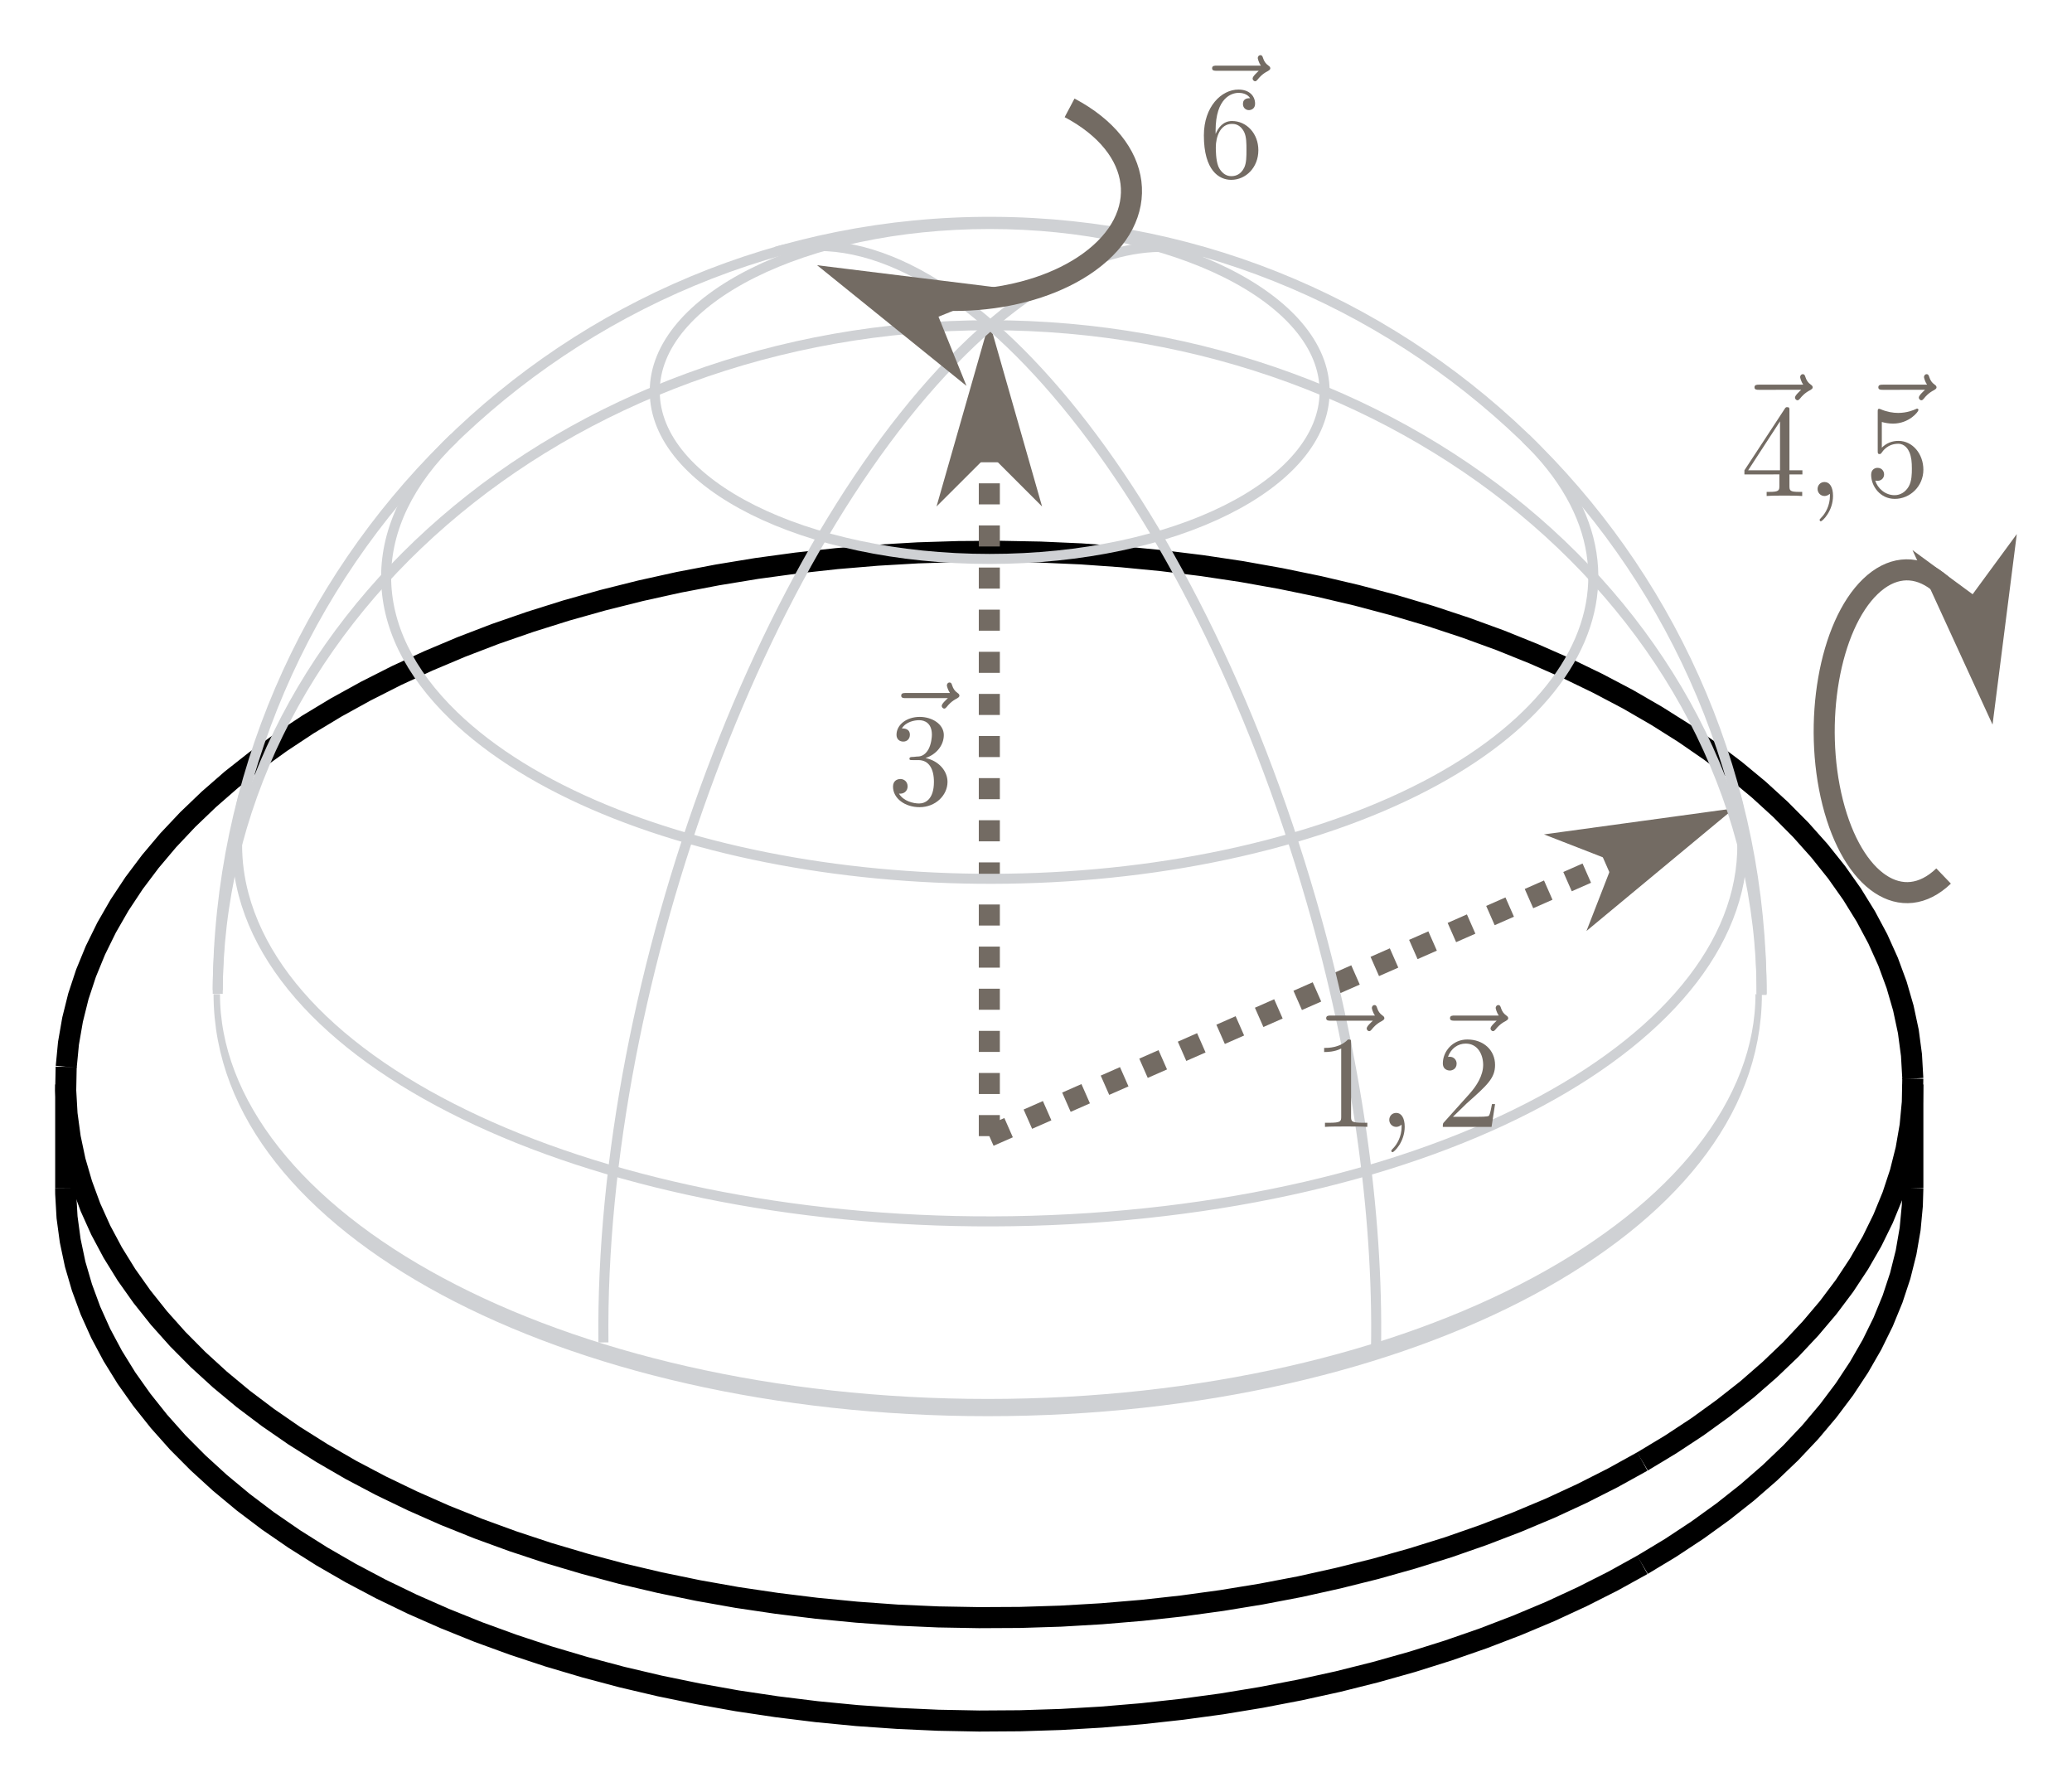 <?xml version="1.0" encoding="UTF-8" standalone="no"?>
<svg
   xmlns:dc="http://purl.org/dc/elements/1.1/"
   xmlns:cc="http://creativecommons.org/ns#"
   xmlns:rdf="http://www.w3.org/1999/02/22-rdf-syntax-ns#"
   xmlns:svg="http://www.w3.org/2000/svg"
   xmlns="http://www.w3.org/2000/svg"
   xmlns:xlink="http://www.w3.org/1999/xlink"
   xmlns:sodipodi="http://sodipodi.sourceforge.net/DTD/sodipodi-0.dtd"
   xmlns:inkscape="http://www.inkscape.org/namespaces/inkscape"
   width="9.389in"
   height="8.096in"
   viewBox="0 0 676 582.924"
   version="1.1"
   id="svg4333"
   inkscape:version="0.91 r13725"
   sodipodi:docname="pzt_diagram.svg"
   inkscape:export-filename="/home/ahagen/scholarship/nucl_563/pzt_diagram.png"
   inkscape:export-xdpi="21.299999"
   inkscape:export-ydpi="21.299999">
  <sodipodi:namedview
     pagecolor="#ffffff"
     bordercolor="#666666"
     borderopacity="1"
     objecttolerance="10"
     gridtolerance="10"
     guidetolerance="10"
     inkscape:pageopacity="0"
     inkscape:pageshadow="2"
     inkscape:window-width="1920"
     inkscape:window-height="993"
     id="namedview4488"
     showgrid="false"
     units="in"
     fit-margin-top="0.25"
     fit-margin-left="0.25"
     fit-margin-right="0.25"
     fit-margin-bottom="0.25"
     inkscape:zoom="0.8"
     inkscape:cx="271.29787"
     inkscape:cy="-107.20737"
     inkscape:window-x="1920"
     inkscape:window-y="24"
     inkscape:window-maximized="1"
     inkscape:current-layer="svg4333" />
  <defs
     id="defs4335">
    <g
       id="g4337">
      <symbol
         overflow="visible"
         id="glyph0-0"
         style="overflow:visible">
        <path
           style="stroke:none"
           d=""
           id="path4340"
           inkscape:connector-curvature="0" />
      </symbol>
      <symbol
         overflow="visible"
         id="glyph0-1"
         style="overflow:visible">
        <path
           style="stroke:none"
           d="m 5.359,-5.938 c -0.141,0.141 -0.469,0.422 -0.469,0.594 0,0.094 0.094,0.203 0.188,0.203 0.094,0 0.141,-0.078 0.203,-0.141 C 5.391,-5.422 5.625,-5.703 6.062,-5.922 6.125,-5.969 6.234,-6.016 6.234,-6.125 6.234,-6.234 6.156,-6.281 6.094,-6.328 5.875,-6.484 5.766,-6.656 5.688,-6.891 5.656,-6.984 5.625,-7.125 5.484,-7.125 c -0.141,0 -0.203,0.141 -0.203,0.219 0,0.047 0.078,0.359 0.234,0.578 l -3.359,0 c -0.156,0 -0.344,0 -0.344,0.203 0,0.188 0.188,0.188 0.344,0.188 z m 0,0"
           id="path4343"
           inkscape:connector-curvature="0" />
      </symbol>
      <symbol
         overflow="visible"
         id="glyph0-2"
         style="overflow:visible">
        <path
           style="stroke:none"
           d="m 2.031,-0.016 c 0,-0.656 -0.25,-1.047 -0.641,-1.047 -0.328,0 -0.531,0.25 -0.531,0.531 C 0.859,-0.266 1.062,0 1.391,0 1.5,0 1.641,-0.047 1.734,-0.125 1.766,-0.156 1.781,-0.156 1.781,-0.156 c 0.016,0 0.016,0 0.016,0.141 0,0.75 -0.344,1.344 -0.672,1.672 -0.109,0.109 -0.109,0.125 -0.109,0.156 0,0.078 0.047,0.109 0.094,0.109 0.109,0 0.922,-0.766 0.922,-1.938 z m 0,0"
           id="path4346"
           inkscape:connector-curvature="0" />
      </symbol>
      <symbol
         overflow="visible"
         id="glyph1-0"
         style="overflow:visible">
        <path
           style="stroke:none"
           d=""
           id="path4349"
           inkscape:connector-curvature="0" />
      </symbol>
      <symbol
         overflow="visible"
         id="glyph1-1"
         style="overflow:visible">
        <path
           style="stroke:none"
           d="m 2.938,-6.375 c 0,-0.25 0,-0.266 -0.234,-0.266 C 2.078,-6 1.203,-6 0.891,-6 l 0,0.312 c 0.203,0 0.781,0 1.297,-0.266 l 0,5.172 c 0,0.359 -0.031,0.469 -0.922,0.469 l -0.312,0 0,0.312 c 0.344,-0.031 1.203,-0.031 1.609,-0.031 0.391,0 1.266,0 1.609,0.031 l 0,-0.312 -0.312,0 c -0.906,0 -0.922,-0.109 -0.922,-0.469 z m 0,0"
           id="path4352"
           inkscape:connector-curvature="0" />
      </symbol>
      <symbol
         overflow="visible"
         id="glyph1-2"
         style="overflow:visible">
        <path
           style="stroke:none"
           d="m 1.266,-0.766 1.062,-1.031 c 1.547,-1.375 2.141,-1.906 2.141,-2.906 0,-1.141 -0.891,-1.938 -2.109,-1.938 -1.125,0 -1.859,0.922 -1.859,1.812 0,0.547 0.5,0.547 0.531,0.547 0.172,0 0.516,-0.109 0.516,-0.531 0,-0.25 -0.188,-0.516 -0.531,-0.516 -0.078,0 -0.094,0 -0.125,0.016 0.219,-0.656 0.766,-1.016 1.344,-1.016 0.906,0 1.328,0.812 1.328,1.625 C 3.562,-3.906 3.078,-3.125 2.516,-2.5 l -1.906,2.125 C 0.5,-0.266 0.5,-0.234 0.5,0 l 3.703,0 0.266,-1.734 -0.234,0 C 4.172,-1.438 4.109,-1 4,-0.844 3.938,-0.766 3.281,-0.766 3.062,-0.766 Z m 0,0"
           id="path4355"
           inkscape:connector-curvature="0" />
      </symbol>
      <symbol
         overflow="visible"
         id="glyph1-3"
         style="overflow:visible">
        <path
           style="stroke:none"
           d="m 2.891,-3.516 c 0.812,-0.266 1.391,-0.953 1.391,-1.75 0,-0.812 -0.875,-1.375 -1.828,-1.375 -1,0 -1.766,0.594 -1.766,1.359 0,0.328 0.219,0.516 0.516,0.516 0.297,0 0.5,-0.219 0.5,-0.516 0,-0.484 -0.469,-0.484 -0.609,-0.484 0.297,-0.5 0.953,-0.625 1.312,-0.625 0.422,0 0.969,0.219 0.969,1.109 0,0.125 -0.031,0.703 -0.281,1.141 C 2.797,-3.656 2.453,-3.625 2.203,-3.625 2.125,-3.609 1.891,-3.594 1.812,-3.594 c -0.078,0.016 -0.141,0.031 -0.141,0.125 0,0.109 0.062,0.109 0.234,0.109 l 0.438,0 c 0.812,0 1.188,0.672 1.188,1.656 0,1.359 -0.688,1.641 -1.125,1.641 -0.438,0 -1.188,-0.172 -1.531,-0.75 0.344,0.047 0.656,-0.172 0.656,-0.547 0,-0.359 -0.266,-0.562 -0.547,-0.562 -0.25,0 -0.562,0.141 -0.562,0.578 0,0.906 0.922,1.562 2.016,1.562 1.219,0 2.125,-0.906 2.125,-1.922 0,-0.812 -0.641,-1.594 -1.672,-1.812 z m 0,0"
           id="path4358"
           inkscape:connector-curvature="0" />
      </symbol>
      <symbol
         overflow="visible"
         id="glyph1-4"
         style="overflow:visible">
        <path
           style="stroke:none"
           d="m 1.312,-3.266 0,-0.25 c 0,-2.516 1.234,-2.875 1.75,-2.875 0.234,0 0.656,0.062 0.875,0.406 -0.156,0 -0.547,0 -0.547,0.438 0,0.312 0.234,0.469 0.453,0.469 0.156,0 0.469,-0.094 0.469,-0.484 0,-0.594 -0.438,-1.078 -1.266,-1.078 -1.281,0 -2.625,1.281 -2.625,3.484 0,2.672 1.156,3.375 2.078,3.375 1.109,0 2.062,-0.938 2.062,-2.25 0,-1.266 -0.891,-2.219 -2,-2.219 -0.672,0 -1.047,0.5 -1.25,0.984 z M 2.5,-0.062 c -0.625,0 -0.922,-0.594 -0.984,-0.75 -0.188,-0.469 -0.188,-1.266 -0.188,-1.438 0,-0.781 0.328,-1.781 1.219,-1.781 0.172,0 0.625,0 0.938,0.625 0.172,0.359 0.172,0.875 0.172,1.359 0,0.484 0,0.984 -0.172,1.344 C 3.188,-0.109 2.734,-0.062 2.5,-0.062 Z m 0,0"
           id="path4361"
           inkscape:connector-curvature="0" />
      </symbol>
      <symbol
         overflow="visible"
         id="glyph1-5"
         style="overflow:visible">
        <path
           style="stroke:none"
           d="m 2.938,-1.641 0,0.859 c 0,0.359 -0.031,0.469 -0.766,0.469 l -0.203,0 0,0.312 C 2.375,-0.031 2.891,-0.031 3.312,-0.031 c 0.422,0 0.938,0 1.359,0.031 l 0,-0.312 -0.219,0 c -0.734,0 -0.75,-0.109 -0.75,-0.469 l 0,-0.859 0.984,0 0,-0.312 -0.984,0 0,-4.531 c 0,-0.203 0,-0.266 -0.172,-0.266 -0.078,0 -0.109,0 -0.188,0.125 l -3.062,4.672 0,0.312 z m 0.047,-0.312 -2.422,0 2.422,-3.719 z m 0,0"
           id="path4364"
           inkscape:connector-curvature="0" />
      </symbol>
      <symbol
         overflow="visible"
         id="glyph1-6"
         style="overflow:visible">
        <path
           style="stroke:none"
           d="m 4.469,-2 c 0,-1.188 -0.812,-2.188 -1.891,-2.188 -0.469,0 -0.906,0.156 -1.266,0.516 l 0,-1.953 c 0.203,0.062 0.531,0.125 0.844,0.125 1.234,0 1.938,-0.906 1.938,-1.031 0,-0.062 -0.031,-0.109 -0.109,-0.109 0,0 -0.031,0 -0.078,0.031 C 3.703,-6.516 3.219,-6.312 2.547,-6.312 2.156,-6.312 1.688,-6.391 1.219,-6.594 1.141,-6.625 1.125,-6.625 1.109,-6.625 1,-6.625 1,-6.547 1,-6.391 L 1,-3.438 c 0,0.172 0,0.25 0.141,0.25 0.078,0 0.094,-0.016 0.141,-0.078 C 1.391,-3.422 1.75,-3.969 2.562,-3.969 c 0.516,0 0.766,0.453 0.844,0.641 0.156,0.375 0.188,0.75 0.188,1.25 0,0.359 0,0.953 -0.25,1.375 C 3.109,-0.312 2.734,-0.062 2.281,-0.062 c -0.719,0 -1.297,-0.531 -1.469,-1.109 0.031,0 0.062,0.016 0.172,0.016 0.328,0 0.5,-0.25 0.5,-0.484 0,-0.25 -0.172,-0.5 -0.5,-0.5 C 0.844,-2.141 0.5,-2.062 0.5,-1.609 0.5,-0.75 1.188,0.219 2.297,0.219 3.453,0.219 4.469,-0.734 4.469,-2 Z m 0,0"
           id="path4367"
           inkscape:connector-curvature="0" />
      </symbol>
      <symbol
         overflow="visible"
         id="glyph2-0"
         style="overflow:visible">
        <path
           style="stroke:none"
           d=""
           id="path4370"
           inkscape:connector-curvature="0" />
      </symbol>
      <symbol
         overflow="visible"
         id="glyph2-1"
         style="overflow:visible">
        <path
           style="stroke:none"
           d="m 0.891,-6.016 0,0.312 c 0.438,0 0.906,-0.047 1.297,-0.266 l 0,5.219 c 0,0.375 -0.375,0.438 -0.766,0.438 -0.172,0 -0.328,0 -0.469,0 l 0,0.297 3.234,0 0,-0.297 c -0.172,0 -0.344,0 -0.5,0 -0.391,0 -0.75,-0.062 -0.75,-0.438 l 0,-5.734 C 2.938,-6.578 2.906,-6.656 2.797,-6.656 2.656,-6.656 2.5,-6.453 2.375,-6.375 1.938,-6.094 1.406,-6.016 0.891,-6.016 Z m 0,0"
           id="path4373"
           inkscape:connector-curvature="0" />
      </symbol>
    </g>
    <clipPath
       id="clip1">
      <rect
         width="214"
         height="143"
         id="rect4376"
         x="0"
         y="0" />
    </clipPath>
    <g
       id="surface4"
       clip-path="url(#clip1)">
      <path
         style="fill:none;stroke:#000000;stroke-width:1.6;stroke-linecap:butt;stroke-linejoin:round;stroke-miterlimit:10;stroke-opacity:1"
         d="m 36.163,58.062 0.172,1.789 0.309,1.785 0.441,1.773 0.582,1.762 0.715,1.742 0.848,1.723 0.98,1.703 1.109,1.676 1.234,1.641 1.359,1.613 1.484,1.574 1.602,1.535 1.715,1.496 1.832,1.445 1.941,1.398 2.043,1.352 2.144,1.293 2.246,1.238 2.336,1.184 2.422,1.117 2.512,1.059 2.586,0.992 2.664,0.922 2.723,0.855 2.789,0.785 2.855,0.715 2.894,0.641 2.945,0.562 2.992,0.492 3.016,0.41 3.055,0.336 3.074,0.258 3.09,0.18 3.102,0.098 3.102,0.02 3.105,-0.059 3.094,-0.137 3.082,-0.219 3.062,-0.297 3.039,-0.375 3,-0.449 2.973,-0.531 2.922,-0.602 2.875,-0.676 2.82,-0.75 2.758,-0.82 2.695,-0.891 2.625,-0.957 2.547,-1.027 2.469,-1.086 2.379,-1.152 2.293,-1.207 2.195,-1.27 2.094,-1.32 1.992,-1.375 1.887,-1.426 1.773,-1.469 1.66,-1.516 1.543,-1.555 1.422,-1.594 1.301,-1.629 1.172,-1.66 1.043,-1.687 0.914,-1.711 0.781,-1.734 0.648,-1.758 0.512,-1.766 0.379,-1.777 0.238,-1.789 0.102,-1.789"
         transform="matrix(1,0,0,-1,0.637,142.426)"
         id="path4379"
         inkscape:connector-curvature="0" />
      <path
         style="fill:none;stroke:#736b63;stroke-width:1.6;stroke-linecap:butt;stroke-linejoin:round;stroke-miterlimit:10;stroke-dasharray:1.6, 1.6;stroke-opacity:1"
         d="m 106.302,52.792 0,58.807"
         transform="matrix(1,0,0,-1,0.637,142.426)"
         id="path4381"
         inkscape:connector-curvature="0" />
      <path
         style="fill:#736b63;fill-opacity:1;fill-rule:evenodd;stroke:#736b63;stroke-width:0.8;stroke-linecap:butt;stroke-linejoin:miter;stroke-miterlimit:4;stroke-opacity:1"
         d="m 36.531,106.302 3.199,-3.203 -11.199,3.203 11.199,3.199 z m 0,0"
         transform="matrix(0,1,1,0,0.637,0.691)"
         id="path4383"
         inkscape:connector-curvature="0" />
      <path
         style="fill:none;stroke:#736b63;stroke-width:1.6;stroke-linecap:butt;stroke-linejoin:round;stroke-miterlimit:10;stroke-dasharray:1.6, 1.6;stroke-opacity:1"
         d="m 106.302,52.792 53.823,23.691"
         transform="matrix(1,0,0,-1,0.637,142.426)"
         id="path4385"
         inkscape:connector-curvature="0" />
      <path
         style="fill:#736b63;fill-opacity:1;fill-rule:evenodd;stroke:#736b63;stroke-width:0.732;stroke-linecap:butt;stroke-linejoin:miter;stroke-miterlimit:4;stroke-opacity:1"
         d="m -104.218,113.701 2.929,-2.93 -10.253,2.931 10.253,2.928 z m 0,0"
         transform="matrix(-1,0.44,0.44,1,0.637,0.691)"
         id="path4387"
         inkscape:connector-curvature="0" />
      <path
         style="fill:none;stroke:#cfd1d4;stroke-width:0.732;stroke-linecap:butt;stroke-linejoin:miter;stroke-miterlimit:4;stroke-opacity:1"
         d="m 98.951,76.02 c -7.706,-25.529 -4.998,-60.654 6.059,-78.454 4.096,-6.596 8.966,-10.131 13.958,-10.131"
         transform="matrix(1,0.289,-0.289,1,0.637,0.691)"
         id="path4389"
         inkscape:connector-curvature="0" />
      <path
         style="fill:none;stroke:#cfd1d4;stroke-width:0.762;stroke-linecap:butt;stroke-linejoin:miter;stroke-miterlimit:4;stroke-opacity:1"
         d="m 78.128,-47.675 c -28.054,0 -50.796,-26.261 -50.796,-58.655 0,-32.394 22.742,-58.651 50.796,-58.651"
         transform="matrix(0,1,-1,0,0.637,0.691)"
         id="path4391"
         inkscape:connector-curvature="0" />
      <path
         style="fill:none;stroke:#cfd1d4;stroke-width:0.732;stroke-linecap:butt;stroke-linejoin:miter;stroke-miterlimit:4;stroke-opacity:1"
         d="m 77.333,44.102 c 13.476,-2.57e-4 24.401,25.227 24.4,56.351 3.9e-4,11.73 -1.587,23.17 -4.537,32.725"
         transform="matrix(1,-0.289,0.289,1,0.637,0.691)"
         id="path4393"
         inkscape:connector-curvature="0" />
      <path
         style="fill:none;stroke:#cfd1d4;stroke-width:0.762;stroke-linecap:butt;stroke-linejoin:miter;stroke-miterlimit:4;stroke-opacity:1"
         d="m 163.012,63.058 c 4.16,15.652 -17.843,30.027 -49.147,32.109 -31.304,2.082 -60.061,-8.922 -64.221,-24.574 -0.664,-2.5 -0.664,-5.035 0,-7.535"
         transform="matrix(1,0,0,1,0.637,0.691)"
         id="path4395"
         inkscape:connector-curvature="0" />
      <path
         style="fill:none;stroke:#cfd1d4;stroke-width:0.762;stroke-linecap:butt;stroke-linejoin:miter;stroke-miterlimit:4;stroke-opacity:1"
         d="m 147.036,35.902 c 11.66,11.242 2.887,25.078 -19.593,30.91 -22.48,5.832 -50.163,1.445 -61.823,-9.797 -6.867,-6.621 -6.867,-14.496 0,-21.113"
         transform="matrix(1,0,0,1,0.637,0.691)"
         id="path4397"
         inkscape:connector-curvature="0" />
      <path
         style="fill:none;stroke:#cfd1d4;stroke-width:0.762;stroke-linecap:butt;stroke-linejoin:miter;stroke-miterlimit:4;stroke-opacity:1"
         d="m 131.778,32.363 c 0,7.027 -11.394,12.726 -25.449,12.726 -14.058,0 -25.449,-5.699 -25.449,-12.726 0,-7.027 11.39,-12.722 25.449,-12.722 14.054,0 25.449,5.695 25.449,12.722 z m 0,0"
         transform="matrix(1,0,0,1,0.637,0.691)"
         id="path4399"
         inkscape:connector-curvature="0" />
      <path
         style="fill:none;stroke:#cfd1d4;stroke-width:0.762;stroke-linecap:butt;stroke-linejoin:miter;stroke-miterlimit:4;stroke-opacity:1"
         d="m 47.675,77.851 c 0.152,-32.394 26.539,-58.526 58.929,-58.374 32.324,0.152 58.425,26.421 58.378,58.737"
         transform="matrix(1,0,0,1,0.637,0.691)"
         id="path4401"
         inkscape:connector-curvature="0" />
      <path
         style="fill:none;stroke:#000000;stroke-width:1.6;stroke-linecap:butt;stroke-linejoin:round;stroke-miterlimit:10;stroke-opacity:1"
         d="m 176.473,48.866 0,7.851"
         transform="matrix(1,0,0,-1,0.637,142.426)"
         id="path4403"
         inkscape:connector-curvature="0" />
      <path
         style="fill:none;stroke:#000000;stroke-width:1.6;stroke-linecap:butt;stroke-linejoin:round;stroke-miterlimit:10;stroke-opacity:1"
         d="m 36.124,56.718 0,-7.851"
         transform="matrix(1,0,0,-1,0.637,142.426)"
         id="path4405"
         inkscape:connector-curvature="0" />
      <path
         style="fill:none;stroke:#000000;stroke-width:1.6;stroke-linecap:butt;stroke-linejoin:round;stroke-miterlimit:10;stroke-opacity:1"
         d="m 155.922,20.222 -2.246,-1.242 -2.336,-1.18 -2.422,-1.121 -2.512,-1.055 -2.586,-0.992 -2.656,-0.922 -2.73,-0.859 -2.789,-0.785 -2.852,-0.715 -2.898,-0.637 -2.945,-0.566 -2.988,-0.492 -3.019,-0.41 -3.051,-0.336 -3.074,-0.258 -3.09,-0.18 -3.102,-0.098 -3.102,-0.02 -3.102,0.059 -3.098,0.141 -3.082,0.215 -3.062,0.297 -3.035,0.375 -3.004,0.449 -2.969,0.531 -2.93,0.602 -2.875,0.676 -2.812,0.75 -2.766,0.82 -2.691,0.891 -2.625,0.957 -2.551,1.027 -2.465,1.086 -2.383,1.152 -2.289,1.211 -2.195,1.266 -2.098,1.324 -1.992,1.371 -1.887,1.426 -1.773,1.473 -1.66,1.516 -1.543,1.551 -1.422,1.598 -1.297,1.629 -1.176,1.66 -1.043,1.687 -0.914,1.711 -0.781,1.738 -0.645,1.754 -0.516,1.766 -0.375,1.777 -0.242,1.789 -0.102,1.789 -0.004,0.449"
         transform="matrix(1,0,0,-1,0.637,142.426)"
         id="path4407"
         inkscape:connector-curvature="0" />
      <path
         style="fill:none;stroke:#000000;stroke-width:1.6;stroke-linecap:butt;stroke-linejoin:round;stroke-miterlimit:10;stroke-opacity:1"
         d="m 176.473,48.866 -0.039,-1.344 -0.168,-1.789 -0.309,-1.785 -0.445,-1.773 -0.582,-1.762 -0.715,-1.742 -0.848,-1.723 -0.98,-1.703 -1.105,-1.676 -1.234,-1.641 -1.363,-1.617 -1.48,-1.57 -1.605,-1.535 -1.715,-1.492 -1.832,-1.449 -1.937,-1.398 -2.047,-1.352 -2.144,-1.293"
         transform="matrix(1,0,0,-1,0.637,142.426)"
         id="path4409"
         inkscape:connector-curvature="0" />
      <path
         style="fill:none;stroke:#000000;stroke-width:1.6;stroke-linecap:butt;stroke-linejoin:round;stroke-miterlimit:10;stroke-opacity:1"
         d="m 155.922,28.074 -2.246,-1.242 -2.336,-1.184 -2.422,-1.121 -2.512,-1.055 -2.586,-0.992 -2.656,-0.926 -2.73,-0.852 -2.789,-0.785 -2.852,-0.711 -2.898,-0.645 -2.945,-0.562 -2.988,-0.488 -3.019,-0.414 -3.051,-0.336 -3.074,-0.258 -3.09,-0.18 -3.102,-0.098 -3.102,-0.016 -3.102,0.055 -3.098,0.137 -3.082,0.223 -3.062,0.297 -3.035,0.375 -3.004,0.445 -2.969,0.527 -2.93,0.605 -2.875,0.676 -2.812,0.754 -2.766,0.82 -2.691,0.891 -2.625,0.957 -2.551,1.023 -2.465,1.09 -2.383,1.148 -2.289,1.207 -2.195,1.273 -2.098,1.32 -1.992,1.375 -1.887,1.422 -1.773,1.473 -1.66,1.516 -1.543,1.555 -1.422,1.594 -1.297,1.629 -1.176,1.66 -1.043,1.687 -0.914,1.711 -0.781,1.734 -0.645,1.754 -0.516,1.769 -0.375,1.777 -0.242,1.785 -0.102,1.793 0.035,1.793"
         transform="matrix(1,0,0,-1,0.637,142.426)"
         id="path4411"
         inkscape:connector-curvature="0" />
      <path
         style="fill:none;stroke:#000000;stroke-width:1.6;stroke-linecap:butt;stroke-linejoin:round;stroke-miterlimit:10;stroke-opacity:1"
         d="m 176.469,57.167 -0.035,-1.793 -0.168,-1.789 -0.309,-1.785 -0.445,-1.773 -0.582,-1.762 -0.715,-1.742 -0.848,-1.727 -0.98,-1.699 -1.105,-1.676 -1.234,-1.644 -1.363,-1.609 -1.48,-1.578 -1.605,-1.535 -1.715,-1.496 -1.832,-1.441 -1.937,-1.402 -2.047,-1.348 -2.144,-1.293"
         transform="matrix(1,0,0,-1,0.637,142.426)"
         id="path4413"
         inkscape:connector-curvature="0" />
      <path
         style="fill:none;stroke:#cfd1d4;stroke-width:1.309;stroke-linecap:butt;stroke-linejoin:miter;stroke-miterlimit:4;stroke-opacity:1"
         d="m 441.713,78.155 c 0,17.347 -70.311,31.41 -157.047,31.41 -86.746,0 -157.047,-14.062 -157.047,-31.41"
         transform="matrix(0.373,0,0,1,0.637,0.691)"
         id="path4415"
         inkscape:connector-curvature="0" />
      <path
         style="fill:none;stroke:#736b63;stroke-width:1.6;stroke-linecap:butt;stroke-linejoin:miter;stroke-miterlimit:4;stroke-opacity:1"
         d="m 112.4,10.817 c 5.644,2.988 6.301,8.238 1.469,11.726 -4.473,3.226 -12.164,3.851 -17.839,1.445"
         transform="matrix(1,0,0,1,0.637,0.691)"
         id="path4417"
         inkscape:connector-curvature="0" />
      <path
         style="fill:#736b63;fill-opacity:1;fill-rule:evenodd;stroke:#736b63;stroke-width:0.736;stroke-linecap:butt;stroke-linejoin:miter;stroke-miterlimit:4;stroke-opacity:1"
         d="m 95.9,-14.197 2.946,-2.945 -10.309,2.944 10.309,2.947 z m 0,0"
         transform="matrix(1,0.424,-0.424,1,0.637,0.691)"
         id="path4419"
         inkscape:connector-curvature="0" />
      <path
         style="fill:none;stroke:#736b63;stroke-width:1.6;stroke-linecap:butt;stroke-linejoin:miter;stroke-miterlimit:4;stroke-opacity:1"
         d="m 178.809,69.179 c -3.117,2.992 -6.89,0.492 -8.426,-5.582 -1.531,-6.074 -0.25,-13.426 2.867,-16.418 3.117,-2.988 6.887,-0.488 8.422,5.586 0.156,0.617 0.285,1.258 0.387,1.914"
         transform="matrix(1,0,0,1,0.637,0.691)"
         id="path4421"
         inkscape:connector-curvature="0" />
      <path
         style="fill:#736b63;fill-opacity:1;fill-rule:evenodd;stroke:#736b63;stroke-width:0.791;stroke-linecap:butt;stroke-linejoin:miter;stroke-miterlimit:4;stroke-opacity:1"
         d="m -74.3,169.733 3.163,-3.165 -11.069,3.163 11.071,3.165 z m 0,0"
         transform="matrix(-0.153,-1,1,-0.153,0.637,0.691)"
         id="path4423"
         inkscape:connector-curvature="0" />
    </g>
  </defs>
  <use
     height="100%"
     width="100%"
     y="0"
     x="0"
     id="use4426"
     transform="matrix(4.294,0,0,4.294,-136.424,-14.227)"
     xlink:href="#surface4" />
  <use
     style="fill:#736b63;fill-opacity:1"
     xlink:href="#glyph0-1"
     x="201.724"
     y="142.802"
     id="use4430"
     width="100%"
     height="100%"
     transform="matrix(4.294,0,0,4.294,-441.308,-254.699)" />
  <use
     style="fill:#736b63;fill-opacity:1"
     xlink:href="#glyph1-1"
     x="202.49"
     y="144.933"
     id="use4434"
     width="100%"
     height="100%"
     transform="matrix(4.294,0,0,4.294,-441.308,-254.699)" />
  <use
     style="fill:#736b63;fill-opacity:1"
     xlink:href="#glyph0-2"
     x="207.471"
     y="144.933"
     id="use4438"
     width="100%"
     height="100%"
     transform="matrix(4.294,0,0,4.294,-441.308,-254.699)" />
  <use
     style="fill:#736b63;fill-opacity:1"
     xlink:href="#glyph0-1"
     x="211.133"
     y="142.802"
     id="use4442"
     width="100%"
     height="100%"
     transform="matrix(4.294,0,0,4.294,-441.308,-254.699)" />
  <use
     style="fill:#736b63;fill-opacity:1"
     xlink:href="#glyph1-2"
     x="211.899"
     y="144.933"
     id="use4446"
     width="100%"
     height="100%"
     transform="matrix(4.294,0,0,4.294,-441.308,-254.699)" />
  <use
     style="fill:#736b63;fill-opacity:1"
     xlink:href="#glyph0-1"
     x="169.434"
     y="118.294"
     id="use4450"
     width="100%"
     height="100%"
     transform="matrix(4.294,0,0,4.294,-441.308,-254.699)" />
  <use
     style="fill:#736b63;fill-opacity:1"
     xlink:href="#glyph1-3"
     x="170.201"
     y="120.424"
     id="use4454"
     width="100%"
     height="100%"
     transform="matrix(4.294,0,0,4.294,-441.308,-254.699)" />
  <use
     style="fill:#736b63;fill-opacity:1"
     xlink:href="#glyph0-1"
     x="193.056"
     y="70.63"
     id="use4458"
     width="100%"
     height="100%"
     transform="matrix(4.294,0,0,4.294,-441.308,-254.699)" />
  <use
     style="fill:#736b63;fill-opacity:1"
     xlink:href="#glyph1-4"
     x="193.822"
     y="72.76"
     id="use4462"
     width="100%"
     height="100%"
     transform="matrix(4.294,0,0,4.294,-441.308,-254.699)" />
  <use
     style="fill:#736b63;fill-opacity:1"
     xlink:href="#glyph0-1"
     x="234.267"
     y="94.869"
     id="use4466"
     width="100%"
     height="100%"
     transform="matrix(4.294,0,0,4.294,-441.308,-254.699)" />
  <use
     style="fill:#736b63;fill-opacity:1"
     xlink:href="#glyph1-5"
     x="235.034"
     y="97"
     id="use4470"
     width="100%"
     height="100%"
     transform="matrix(4.294,0,0,4.294,-441.308,-254.699)" />
  <use
     style="fill:#736b63;fill-opacity:1"
     xlink:href="#glyph0-2"
     x="240.015"
     y="97"
     id="use4474"
     width="100%"
     height="100%"
     transform="matrix(4.294,0,0,4.294,-441.308,-254.699)" />
  <use
     style="fill:#736b63;fill-opacity:1"
     xlink:href="#glyph0-1"
     x="243.677"
     y="94.869"
     id="use4478"
     width="100%"
     height="100%"
     transform="matrix(4.294,0,0,4.294,-441.308,-254.699)" />
  <use
     style="fill:#736b63;fill-opacity:1"
     xlink:href="#glyph1-6"
     x="244.443"
     y="97"
     id="use4482"
     width="100%"
     height="100%"
     transform="matrix(4.294,0,0,4.294,-441.308,-254.699)" />
</svg>
